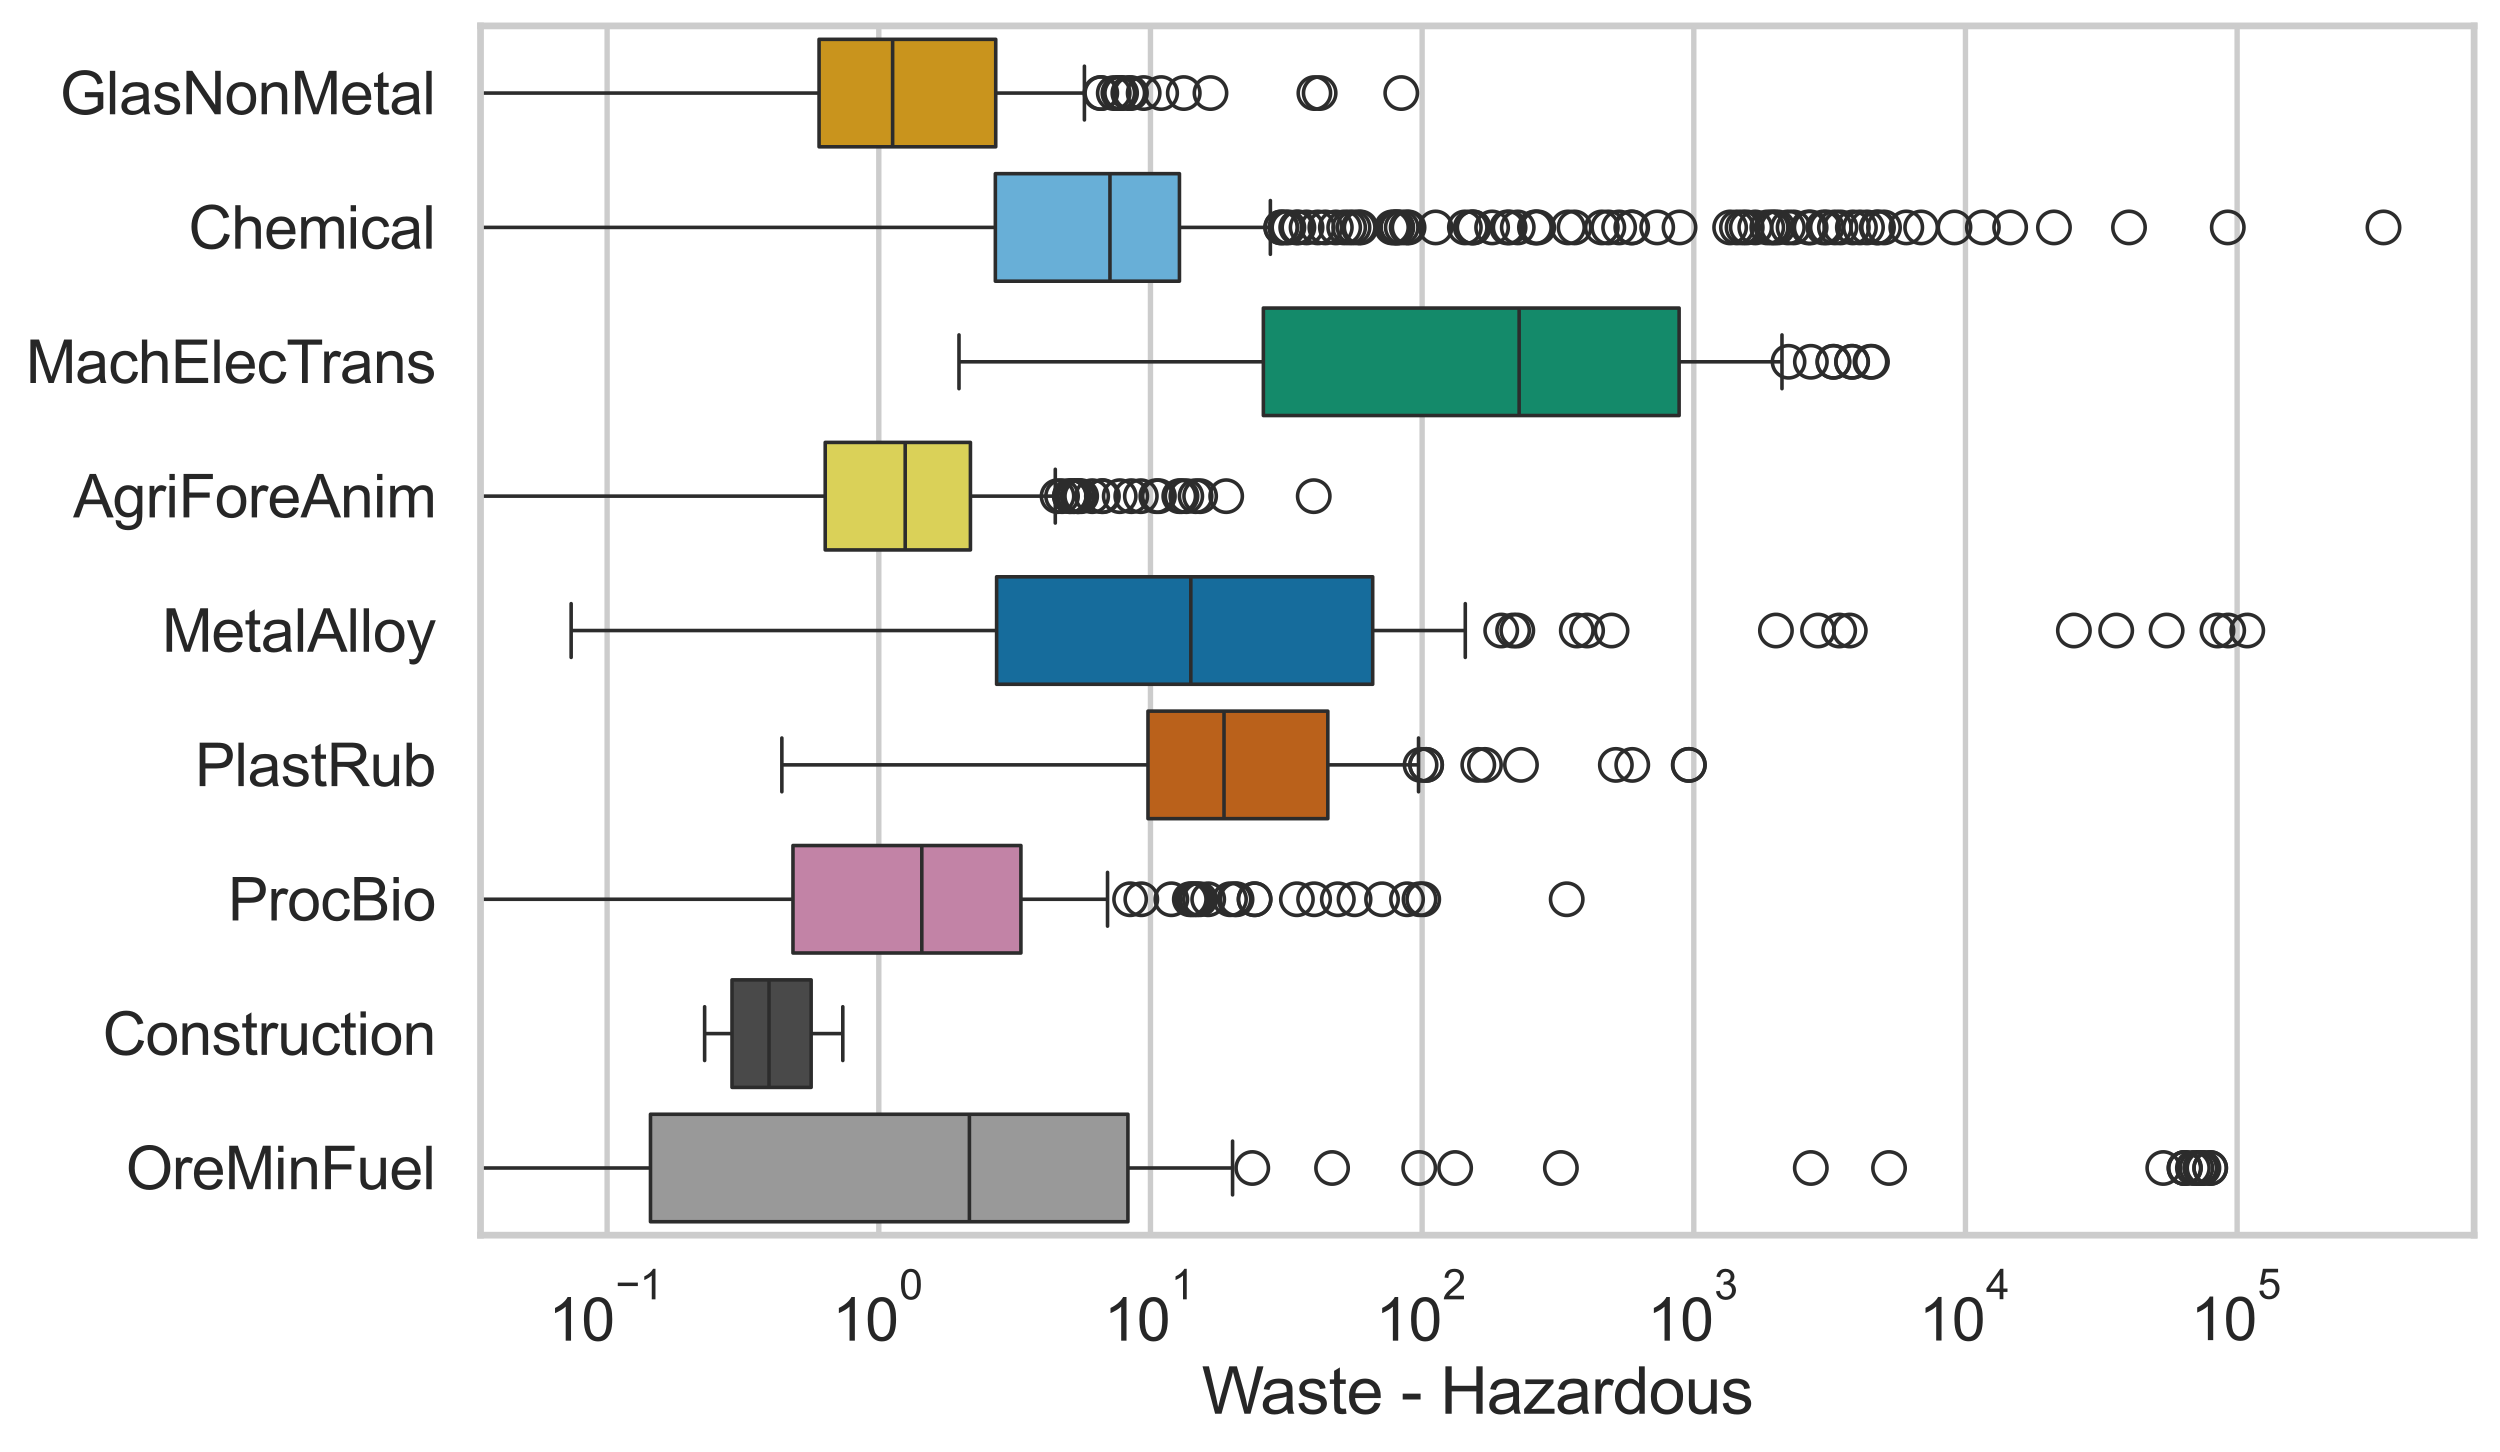 <?xml version="1.0" encoding="utf-8" standalone="no"?>
<!DOCTYPE svg PUBLIC "-//W3C//DTD SVG 1.1//EN"
  "http://www.w3.org/Graphics/SVG/1.1/DTD/svg11.dtd">
<svg xmlns:xlink="http://www.w3.org/1999/xlink" width="695.577pt" height="404.121pt" viewBox="0 0 695.577 404.121" xmlns="http://www.w3.org/2000/svg" version="1.1">
 <defs>
  <style type="text/css">*{stroke-linejoin: round; stroke-linecap: butt}</style>
 </defs>
 <g id="figure_1">
  <g id="patch_1">
   <path d="M 0 404.121 
L 695.577 404.121 
L 695.577 0 
L 0 0 
z
" style="fill: #ffffff"/>
  </g>
  <g id="axes_1">
   <g id="patch_2">
    <path d="M 133.697 343.665 
L 688.377 343.665 
L 688.377 7.2 
L 133.697 7.2 
z
" style="fill: #ffffff"/>
   </g>
   <g id="matplotlib.axis_1">
    <g id="xtick_1">
     <g id="line2d_1">
      <path d="M 168.919 343.665 
L 168.919 7.2 
" clip-path="url(#p70cee825e9)" style="fill: none; stroke: #cccccc; stroke-width: 1.5; stroke-linecap: round"/>
     </g>
     <g id="text_1">
      <!-- $\mathdefault{10^{-1}}$ -->
      <g style="fill: #262626" transform="translate(152.584 373.18) scale(0.165 -0.165)">
       <defs>
        <path id="ArialMT-31" d="M 2384 0 
L 1822 0 
L 1822 3584 
Q 1619 3391 1289 3197 
Q 959 3003 697 2906 
L 697 3450 
Q 1169 3672 1522 3987 
Q 1875 4303 2022 4600 
L 2384 4600 
L 2384 0 
z
" transform="scale(0.016)"/>
        <path id="ArialMT-30" d="M 266 2259 
Q 266 3072 433 3567 
Q 600 4063 929 4331 
Q 1259 4600 1759 4600 
Q 2128 4600 2406 4451 
Q 2684 4303 2865 4023 
Q 3047 3744 3150 3342 
Q 3253 2941 3253 2259 
Q 3253 1453 3087 958 
Q 2922 463 2592 192 
Q 2263 -78 1759 -78 
Q 1097 -78 719 397 
Q 266 969 266 2259 
z
M 844 2259 
Q 844 1131 1108 757 
Q 1372 384 1759 384 
Q 2147 384 2411 759 
Q 2675 1134 2675 2259 
Q 2675 3391 2411 3762 
Q 2147 4134 1753 4134 
Q 1366 4134 1134 3806 
Q 844 3388 844 2259 
z
" transform="scale(0.016)"/>
        <path id="ArialMT-2212" d="M 3381 1997 
L 356 1997 
L 356 2522 
L 3381 2522 
L 3381 1997 
z
" transform="scale(0.016)"/>
       </defs>
       <use xlink:href="#ArialMT-31" transform="translate(0 0.994)"/>
       <use xlink:href="#ArialMT-30" transform="translate(55.615 0.994)"/>
       <use xlink:href="#ArialMT-2212" transform="translate(112.973 70.688) scale(0.7)"/>
       <use xlink:href="#ArialMT-31" transform="translate(153.852 70.688) scale(0.7)"/>
      </g>
     </g>
    </g>
    <g id="xtick_2">
     <g id="line2d_2">
      <path d="M 244.505 343.665 
L 244.505 7.2 
" clip-path="url(#p70cee825e9)" style="fill: none; stroke: #cccccc; stroke-width: 1.5; stroke-linecap: round"/>
     </g>
     <g id="text_2">
      <!-- $\mathdefault{10^{0}}$ -->
      <g style="fill: #262626" transform="translate(231.553 373.18) scale(0.165 -0.165)">
       <use xlink:href="#ArialMT-31" transform="translate(0 0.994)"/>
       <use xlink:href="#ArialMT-30" transform="translate(55.615 0.994)"/>
       <use xlink:href="#ArialMT-30" transform="translate(112.973 70.688) scale(0.7)"/>
      </g>
     </g>
    </g>
    <g id="xtick_3">
     <g id="line2d_3">
      <path d="M 320.092 343.665 
L 320.092 7.2 
" clip-path="url(#p70cee825e9)" style="fill: none; stroke: #cccccc; stroke-width: 1.5; stroke-linecap: round"/>
     </g>
     <g id="text_3">
      <!-- $\mathdefault{10^{1}}$ -->
      <g style="fill: #262626" transform="translate(307.14 373.18) scale(0.165 -0.165)">
       <use xlink:href="#ArialMT-31" transform="translate(0 0.994)"/>
       <use xlink:href="#ArialMT-30" transform="translate(55.615 0.994)"/>
       <use xlink:href="#ArialMT-31" transform="translate(112.973 70.688) scale(0.7)"/>
      </g>
     </g>
    </g>
    <g id="xtick_4">
     <g id="line2d_4">
      <path d="M 395.679 343.665 
L 395.679 7.2 
" clip-path="url(#p70cee825e9)" style="fill: none; stroke: #cccccc; stroke-width: 1.5; stroke-linecap: round"/>
     </g>
     <g id="text_4">
      <!-- $\mathdefault{10^{2}}$ -->
      <g style="fill: #262626" transform="translate(382.726 373.18) scale(0.165 -0.165)">
       <defs>
        <path id="ArialMT-32" d="M 3222 541 
L 3222 0 
L 194 0 
Q 188 203 259 391 
Q 375 700 629 1000 
Q 884 1300 1366 1694 
Q 2113 2306 2375 2664 
Q 2638 3022 2638 3341 
Q 2638 3675 2398 3904 
Q 2159 4134 1775 4134 
Q 1369 4134 1125 3890 
Q 881 3647 878 3216 
L 300 3275 
Q 359 3922 746 4261 
Q 1134 4600 1788 4600 
Q 2447 4600 2831 4234 
Q 3216 3869 3216 3328 
Q 3216 3053 3103 2787 
Q 2991 2522 2730 2228 
Q 2469 1934 1863 1422 
Q 1356 997 1212 845 
Q 1069 694 975 541 
L 3222 541 
z
" transform="scale(0.016)"/>
       </defs>
       <use xlink:href="#ArialMT-31" transform="translate(0 0.994)"/>
       <use xlink:href="#ArialMT-30" transform="translate(55.615 0.994)"/>
       <use xlink:href="#ArialMT-32" transform="translate(112.973 70.688) scale(0.7)"/>
      </g>
     </g>
    </g>
    <g id="xtick_5">
     <g id="line2d_5">
      <path d="M 471.266 343.665 
L 471.266 7.2 
" clip-path="url(#p70cee825e9)" style="fill: none; stroke: #cccccc; stroke-width: 1.5; stroke-linecap: round"/>
     </g>
     <g id="text_5">
      <!-- $\mathdefault{10^{3}}$ -->
      <g style="fill: #262626" transform="translate(458.313 373.18) scale(0.165 -0.165)">
       <defs>
        <path id="ArialMT-33" d="M 269 1209 
L 831 1284 
Q 928 806 1161 595 
Q 1394 384 1728 384 
Q 2125 384 2398 659 
Q 2672 934 2672 1341 
Q 2672 1728 2419 1979 
Q 2166 2231 1775 2231 
Q 1616 2231 1378 2169 
L 1441 2663 
Q 1497 2656 1531 2656 
Q 1891 2656 2178 2843 
Q 2466 3031 2466 3422 
Q 2466 3731 2256 3934 
Q 2047 4138 1716 4138 
Q 1388 4138 1169 3931 
Q 950 3725 888 3313 
L 325 3413 
Q 428 3978 793 4289 
Q 1159 4600 1703 4600 
Q 2078 4600 2393 4439 
Q 2709 4278 2876 4000 
Q 3044 3722 3044 3409 
Q 3044 3113 2884 2869 
Q 2725 2625 2413 2481 
Q 2819 2388 3044 2092 
Q 3269 1797 3269 1353 
Q 3269 753 2831 336 
Q 2394 -81 1725 -81 
Q 1122 -81 723 278 
Q 325 638 269 1209 
z
" transform="scale(0.016)"/>
       </defs>
       <use xlink:href="#ArialMT-31" transform="translate(0 0.994)"/>
       <use xlink:href="#ArialMT-30" transform="translate(55.615 0.994)"/>
       <use xlink:href="#ArialMT-33" transform="translate(112.973 70.688) scale(0.7)"/>
      </g>
     </g>
    </g>
    <g id="xtick_6">
     <g id="line2d_6">
      <path d="M 546.852 343.665 
L 546.852 7.2 
" clip-path="url(#p70cee825e9)" style="fill: none; stroke: #cccccc; stroke-width: 1.5; stroke-linecap: round"/>
     </g>
     <g id="text_6">
      <!-- $\mathdefault{10^{4}}$ -->
      <g style="fill: #262626" transform="translate(533.9 373.015) scale(0.165 -0.165)">
       <defs>
        <path id="ArialMT-34" d="M 2069 0 
L 2069 1097 
L 81 1097 
L 81 1613 
L 2172 4581 
L 2631 4581 
L 2631 1613 
L 3250 1613 
L 3250 1097 
L 2631 1097 
L 2631 0 
L 2069 0 
z
M 2069 1613 
L 2069 3678 
L 634 1613 
L 2069 1613 
z
" transform="scale(0.016)"/>
       </defs>
       <use xlink:href="#ArialMT-31" transform="translate(0 0.202)"/>
       <use xlink:href="#ArialMT-30" transform="translate(55.615 0.202)"/>
       <use xlink:href="#ArialMT-34" transform="translate(112.973 69.895) scale(0.7)"/>
      </g>
     </g>
    </g>
    <g id="xtick_7">
     <g id="line2d_7">
      <path d="M 622.439 343.665 
L 622.439 7.2 
" clip-path="url(#p70cee825e9)" style="fill: none; stroke: #cccccc; stroke-width: 1.5; stroke-linecap: round"/>
     </g>
     <g id="text_7">
      <!-- $\mathdefault{10^{5}}$ -->
      <g style="fill: #262626" transform="translate(609.487 373.015) scale(0.165 -0.165)">
       <defs>
        <path id="ArialMT-35" d="M 266 1200 
L 856 1250 
Q 922 819 1161 601 
Q 1400 384 1738 384 
Q 2144 384 2425 690 
Q 2706 997 2706 1503 
Q 2706 1984 2436 2262 
Q 2166 2541 1728 2541 
Q 1456 2541 1237 2417 
Q 1019 2294 894 2097 
L 366 2166 
L 809 4519 
L 3088 4519 
L 3088 3981 
L 1259 3981 
L 1013 2750 
Q 1425 3038 1878 3038 
Q 2478 3038 2890 2622 
Q 3303 2206 3303 1553 
Q 3303 931 2941 478 
Q 2500 -78 1738 -78 
Q 1113 -78 717 272 
Q 322 622 266 1200 
z
" transform="scale(0.016)"/>
       </defs>
       <use xlink:href="#ArialMT-31" transform="translate(0 0.88)"/>
       <use xlink:href="#ArialMT-30" transform="translate(55.615 0.88)"/>
       <use xlink:href="#ArialMT-35" transform="translate(112.973 70.573) scale(0.7)"/>
      </g>
     </g>
    </g>
    <g id="xtick_8"/>
    <g id="xtick_9"/>
    <g id="xtick_10"/>
    <g id="xtick_11"/>
    <g id="xtick_12"/>
    <g id="xtick_13"/>
    <g id="xtick_14"/>
    <g id="xtick_15"/>
    <g id="xtick_16"/>
    <g id="xtick_17"/>
    <g id="xtick_18"/>
    <g id="xtick_19"/>
    <g id="xtick_20"/>
    <g id="xtick_21"/>
    <g id="xtick_22"/>
    <g id="xtick_23"/>
    <g id="xtick_24"/>
    <g id="xtick_25"/>
    <g id="xtick_26"/>
    <g id="xtick_27"/>
    <g id="xtick_28"/>
    <g id="xtick_29"/>
    <g id="xtick_30"/>
    <g id="xtick_31"/>
    <g id="xtick_32"/>
    <g id="xtick_33"/>
    <g id="xtick_34"/>
    <g id="xtick_35"/>
    <g id="xtick_36"/>
    <g id="xtick_37"/>
    <g id="xtick_38"/>
    <g id="xtick_39"/>
    <g id="xtick_40"/>
    <g id="xtick_41"/>
    <g id="xtick_42"/>
    <g id="xtick_43"/>
    <g id="xtick_44"/>
    <g id="xtick_45"/>
    <g id="xtick_46"/>
    <g id="xtick_47"/>
    <g id="xtick_48"/>
    <g id="xtick_49"/>
    <g id="xtick_50"/>
    <g id="xtick_51"/>
    <g id="xtick_52"/>
    <g id="xtick_53"/>
    <g id="xtick_54"/>
    <g id="xtick_55"/>
    <g id="xtick_56"/>
    <g id="xtick_57"/>
    <g id="xtick_58"/>
    <g id="xtick_59"/>
    <g id="xtick_60"/>
    <g id="xtick_61"/>
    <g id="xtick_62"/>
    <g id="xtick_63"/>
    <g id="xtick_64"/>
    <g id="xtick_65"/>
    <g id="xtick_66"/>
    <g id="xtick_67"/>
    <g id="text_8">
     <!-- Waste - Hazardous -->
     <g style="fill: #262626" transform="translate(334.351 393.344) scale(0.18 -0.18)">
      <defs>
       <path id="ArialMT-57" d="M 1294 0 
L 78 4581 
L 700 4581 
L 1397 1578 
Q 1509 1106 1591 641 
Q 1766 1375 1797 1488 
L 2669 4581 
L 3400 4581 
L 4056 2263 
Q 4303 1400 4413 641 
Q 4500 1075 4641 1638 
L 5359 4581 
L 5969 4581 
L 4713 0 
L 4128 0 
L 3163 3491 
Q 3041 3928 3019 4028 
Q 2947 3713 2884 3491 
L 1913 0 
L 1294 0 
z
" transform="scale(0.016)"/>
       <path id="ArialMT-61" d="M 2588 409 
Q 2275 144 1986 34 
Q 1697 -75 1366 -75 
Q 819 -75 525 192 
Q 231 459 231 875 
Q 231 1119 342 1320 
Q 453 1522 633 1644 
Q 813 1766 1038 1828 
Q 1203 1872 1538 1913 
Q 2219 1994 2541 2106 
Q 2544 2222 2544 2253 
Q 2544 2597 2384 2738 
Q 2169 2928 1744 2928 
Q 1347 2928 1158 2789 
Q 969 2650 878 2297 
L 328 2372 
Q 403 2725 575 2942 
Q 747 3159 1072 3276 
Q 1397 3394 1825 3394 
Q 2250 3394 2515 3294 
Q 2781 3194 2906 3042 
Q 3031 2891 3081 2659 
Q 3109 2516 3109 2141 
L 3109 1391 
Q 3109 606 3145 398 
Q 3181 191 3288 0 
L 2700 0 
Q 2613 175 2588 409 
z
M 2541 1666 
Q 2234 1541 1622 1453 
Q 1275 1403 1131 1340 
Q 988 1278 909 1158 
Q 831 1038 831 891 
Q 831 666 1001 516 
Q 1172 366 1500 366 
Q 1825 366 2078 508 
Q 2331 650 2450 897 
Q 2541 1088 2541 1459 
L 2541 1666 
z
" transform="scale(0.016)"/>
       <path id="ArialMT-73" d="M 197 991 
L 753 1078 
Q 800 744 1014 566 
Q 1228 388 1613 388 
Q 2000 388 2187 545 
Q 2375 703 2375 916 
Q 2375 1106 2209 1216 
Q 2094 1291 1634 1406 
Q 1016 1563 777 1677 
Q 538 1791 414 1992 
Q 291 2194 291 2438 
Q 291 2659 392 2848 
Q 494 3038 669 3163 
Q 800 3259 1026 3326 
Q 1253 3394 1513 3394 
Q 1903 3394 2198 3281 
Q 2494 3169 2634 2976 
Q 2775 2784 2828 2463 
L 2278 2388 
Q 2241 2644 2061 2787 
Q 1881 2931 1553 2931 
Q 1166 2931 1000 2803 
Q 834 2675 834 2503 
Q 834 2394 903 2306 
Q 972 2216 1119 2156 
Q 1203 2125 1616 2013 
Q 2213 1853 2448 1751 
Q 2684 1650 2818 1456 
Q 2953 1263 2953 975 
Q 2953 694 2789 445 
Q 2625 197 2315 61 
Q 2006 -75 1616 -75 
Q 969 -75 630 194 
Q 291 463 197 991 
z
" transform="scale(0.016)"/>
       <path id="ArialMT-74" d="M 1650 503 
L 1731 6 
Q 1494 -44 1306 -44 
Q 1000 -44 831 53 
Q 663 150 594 308 
Q 525 466 525 972 
L 525 2881 
L 113 2881 
L 113 3319 
L 525 3319 
L 525 4141 
L 1084 4478 
L 1084 3319 
L 1650 3319 
L 1650 2881 
L 1084 2881 
L 1084 941 
Q 1084 700 1114 631 
Q 1144 563 1211 522 
Q 1278 481 1403 481 
Q 1497 481 1650 503 
z
" transform="scale(0.016)"/>
       <path id="ArialMT-65" d="M 2694 1069 
L 3275 997 
Q 3138 488 2766 206 
Q 2394 -75 1816 -75 
Q 1088 -75 661 373 
Q 234 822 234 1631 
Q 234 2469 665 2931 
Q 1097 3394 1784 3394 
Q 2450 3394 2872 2941 
Q 3294 2488 3294 1666 
Q 3294 1616 3291 1516 
L 816 1516 
Q 847 969 1125 678 
Q 1403 388 1819 388 
Q 2128 388 2347 550 
Q 2566 713 2694 1069 
z
M 847 1978 
L 2700 1978 
Q 2663 2397 2488 2606 
Q 2219 2931 1791 2931 
Q 1403 2931 1139 2672 
Q 875 2413 847 1978 
z
" transform="scale(0.016)"/>
       <path id="ArialMT-20" transform="scale(0.016)"/>
       <path id="ArialMT-2d" d="M 203 1375 
L 203 1941 
L 1931 1941 
L 1931 1375 
L 203 1375 
z
" transform="scale(0.016)"/>
       <path id="ArialMT-48" d="M 513 0 
L 513 4581 
L 1119 4581 
L 1119 2700 
L 3500 2700 
L 3500 4581 
L 4106 4581 
L 4106 0 
L 3500 0 
L 3500 2159 
L 1119 2159 
L 1119 0 
L 513 0 
z
" transform="scale(0.016)"/>
       <path id="ArialMT-7a" d="M 125 0 
L 125 456 
L 2238 2881 
Q 1878 2863 1603 2863 
L 250 2863 
L 250 3319 
L 2963 3319 
L 2963 2947 
L 1166 841 
L 819 456 
Q 1197 484 1528 484 
L 3063 484 
L 3063 0 
L 125 0 
z
" transform="scale(0.016)"/>
       <path id="ArialMT-72" d="M 416 0 
L 416 3319 
L 922 3319 
L 922 2816 
Q 1116 3169 1280 3281 
Q 1444 3394 1641 3394 
Q 1925 3394 2219 3213 
L 2025 2691 
Q 1819 2813 1613 2813 
Q 1428 2813 1281 2702 
Q 1134 2591 1072 2394 
Q 978 2094 978 1738 
L 978 0 
L 416 0 
z
" transform="scale(0.016)"/>
       <path id="ArialMT-64" d="M 2575 0 
L 2575 419 
Q 2259 -75 1647 -75 
Q 1250 -75 917 144 
Q 584 363 401 755 
Q 219 1147 219 1656 
Q 219 2153 384 2558 
Q 550 2963 881 3178 
Q 1213 3394 1622 3394 
Q 1922 3394 2156 3267 
Q 2391 3141 2538 2938 
L 2538 4581 
L 3097 4581 
L 3097 0 
L 2575 0 
z
M 797 1656 
Q 797 1019 1065 703 
Q 1334 388 1700 388 
Q 2069 388 2326 689 
Q 2584 991 2584 1609 
Q 2584 2291 2321 2609 
Q 2059 2928 1675 2928 
Q 1300 2928 1048 2622 
Q 797 2316 797 1656 
z
" transform="scale(0.016)"/>
       <path id="ArialMT-6f" d="M 213 1659 
Q 213 2581 725 3025 
Q 1153 3394 1769 3394 
Q 2453 3394 2887 2945 
Q 3322 2497 3322 1706 
Q 3322 1066 3130 698 
Q 2938 331 2570 128 
Q 2203 -75 1769 -75 
Q 1072 -75 642 372 
Q 213 819 213 1659 
z
M 791 1659 
Q 791 1022 1069 705 
Q 1347 388 1769 388 
Q 2188 388 2466 706 
Q 2744 1025 2744 1678 
Q 2744 2294 2464 2611 
Q 2184 2928 1769 2928 
Q 1347 2928 1069 2612 
Q 791 2297 791 1659 
z
" transform="scale(0.016)"/>
       <path id="ArialMT-75" d="M 2597 0 
L 2597 488 
Q 2209 -75 1544 -75 
Q 1250 -75 995 37 
Q 741 150 617 320 
Q 494 491 444 738 
Q 409 903 409 1263 
L 409 3319 
L 972 3319 
L 972 1478 
Q 972 1038 1006 884 
Q 1059 663 1231 536 
Q 1403 409 1656 409 
Q 1909 409 2131 539 
Q 2353 669 2445 892 
Q 2538 1116 2538 1541 
L 2538 3319 
L 3100 3319 
L 3100 0 
L 2597 0 
z
" transform="scale(0.016)"/>
      </defs>
      <use xlink:href="#ArialMT-57"/>
      <use xlink:href="#ArialMT-61" transform="translate(90.635 0)"/>
      <use xlink:href="#ArialMT-73" transform="translate(146.25 0)"/>
      <use xlink:href="#ArialMT-74" transform="translate(196.25 0)"/>
      <use xlink:href="#ArialMT-65" transform="translate(224.033 0)"/>
      <use xlink:href="#ArialMT-20" transform="translate(279.648 0)"/>
      <use xlink:href="#ArialMT-2d" transform="translate(307.432 0)"/>
      <use xlink:href="#ArialMT-20" transform="translate(340.732 0)"/>
      <use xlink:href="#ArialMT-48" transform="translate(368.516 0)"/>
      <use xlink:href="#ArialMT-61" transform="translate(440.732 0)"/>
      <use xlink:href="#ArialMT-7a" transform="translate(496.348 0)"/>
      <use xlink:href="#ArialMT-61" transform="translate(546.348 0)"/>
      <use xlink:href="#ArialMT-72" transform="translate(601.963 0)"/>
      <use xlink:href="#ArialMT-64" transform="translate(635.264 0)"/>
      <use xlink:href="#ArialMT-6f" transform="translate(690.879 0)"/>
      <use xlink:href="#ArialMT-75" transform="translate(746.494 0)"/>
      <use xlink:href="#ArialMT-73" transform="translate(802.109 0)"/>
     </g>
    </g>
   </g>
   <g id="matplotlib.axis_2">
    <g id="ytick_1">
     <g id="text_9">
      <!-- GlasNonMetal -->
      <g style="fill: #262626" transform="translate(16.659 31.798) scale(0.165 -0.165)">
       <defs>
        <path id="ArialMT-47" d="M 2638 1797 
L 2638 2334 
L 4578 2338 
L 4578 638 
Q 4131 281 3656 101 
Q 3181 -78 2681 -78 
Q 2006 -78 1454 211 
Q 903 500 622 1047 
Q 341 1594 341 2269 
Q 341 2938 620 3517 
Q 900 4097 1425 4378 
Q 1950 4659 2634 4659 
Q 3131 4659 3532 4498 
Q 3934 4338 4162 4050 
Q 4391 3763 4509 3300 
L 3963 3150 
Q 3859 3500 3706 3700 
Q 3553 3900 3268 4020 
Q 2984 4141 2638 4141 
Q 2222 4141 1919 4014 
Q 1616 3888 1430 3681 
Q 1244 3475 1141 3228 
Q 966 2803 966 2306 
Q 966 1694 1177 1281 
Q 1388 869 1791 669 
Q 2194 469 2647 469 
Q 3041 469 3416 620 
Q 3791 772 3984 944 
L 3984 1797 
L 2638 1797 
z
" transform="scale(0.016)"/>
        <path id="ArialMT-6c" d="M 409 0 
L 409 4581 
L 972 4581 
L 972 0 
L 409 0 
z
" transform="scale(0.016)"/>
        <path id="ArialMT-4e" d="M 488 0 
L 488 4581 
L 1109 4581 
L 3516 984 
L 3516 4581 
L 4097 4581 
L 4097 0 
L 3475 0 
L 1069 3600 
L 1069 0 
L 488 0 
z
" transform="scale(0.016)"/>
        <path id="ArialMT-6e" d="M 422 0 
L 422 3319 
L 928 3319 
L 928 2847 
Q 1294 3394 1984 3394 
Q 2284 3394 2536 3286 
Q 2788 3178 2913 3003 
Q 3038 2828 3088 2588 
Q 3119 2431 3119 2041 
L 3119 0 
L 2556 0 
L 2556 2019 
Q 2556 2363 2490 2533 
Q 2425 2703 2258 2804 
Q 2091 2906 1866 2906 
Q 1506 2906 1245 2678 
Q 984 2450 984 1813 
L 984 0 
L 422 0 
z
" transform="scale(0.016)"/>
        <path id="ArialMT-4d" d="M 475 0 
L 475 4581 
L 1388 4581 
L 2472 1338 
Q 2622 884 2691 659 
Q 2769 909 2934 1394 
L 4031 4581 
L 4847 4581 
L 4847 0 
L 4263 0 
L 4263 3834 
L 2931 0 
L 2384 0 
L 1059 3900 
L 1059 0 
L 475 0 
z
" transform="scale(0.016)"/>
       </defs>
       <use xlink:href="#ArialMT-47"/>
       <use xlink:href="#ArialMT-6c" transform="translate(77.783 0)"/>
       <use xlink:href="#ArialMT-61" transform="translate(100 0)"/>
       <use xlink:href="#ArialMT-73" transform="translate(155.615 0)"/>
       <use xlink:href="#ArialMT-4e" transform="translate(205.615 0)"/>
       <use xlink:href="#ArialMT-6f" transform="translate(277.832 0)"/>
       <use xlink:href="#ArialMT-6e" transform="translate(333.447 0)"/>
       <use xlink:href="#ArialMT-4d" transform="translate(389.062 0)"/>
       <use xlink:href="#ArialMT-65" transform="translate(472.363 0)"/>
       <use xlink:href="#ArialMT-74" transform="translate(527.979 0)"/>
       <use xlink:href="#ArialMT-61" transform="translate(555.762 0)"/>
       <use xlink:href="#ArialMT-6c" transform="translate(611.377 0)"/>
      </g>
     </g>
    </g>
    <g id="ytick_2">
     <g id="text_10">
      <!-- Chemical -->
      <g style="fill: #262626" transform="translate(52.428 69.183) scale(0.165 -0.165)">
       <defs>
        <path id="ArialMT-43" d="M 3763 1606 
L 4369 1453 
Q 4178 706 3683 314 
Q 3188 -78 2472 -78 
Q 1731 -78 1267 223 
Q 803 525 561 1097 
Q 319 1669 319 2325 
Q 319 3041 592 3573 
Q 866 4106 1370 4382 
Q 1875 4659 2481 4659 
Q 3169 4659 3637 4309 
Q 4106 3959 4291 3325 
L 3694 3184 
Q 3534 3684 3231 3912 
Q 2928 4141 2469 4141 
Q 1941 4141 1586 3887 
Q 1231 3634 1087 3207 
Q 944 2781 944 2328 
Q 944 1744 1114 1308 
Q 1284 872 1643 656 
Q 2003 441 2422 441 
Q 2931 441 3284 734 
Q 3638 1028 3763 1606 
z
" transform="scale(0.016)"/>
        <path id="ArialMT-68" d="M 422 0 
L 422 4581 
L 984 4581 
L 984 2938 
Q 1378 3394 1978 3394 
Q 2347 3394 2619 3248 
Q 2891 3103 3008 2847 
Q 3125 2591 3125 2103 
L 3125 0 
L 2563 0 
L 2563 2103 
Q 2563 2525 2380 2717 
Q 2197 2909 1863 2909 
Q 1613 2909 1392 2779 
Q 1172 2650 1078 2428 
Q 984 2206 984 1816 
L 984 0 
L 422 0 
z
" transform="scale(0.016)"/>
        <path id="ArialMT-6d" d="M 422 0 
L 422 3319 
L 925 3319 
L 925 2853 
Q 1081 3097 1340 3245 
Q 1600 3394 1931 3394 
Q 2300 3394 2536 3241 
Q 2772 3088 2869 2813 
Q 3263 3394 3894 3394 
Q 4388 3394 4653 3120 
Q 4919 2847 4919 2278 
L 4919 0 
L 4359 0 
L 4359 2091 
Q 4359 2428 4304 2576 
Q 4250 2725 4106 2815 
Q 3963 2906 3769 2906 
Q 3419 2906 3187 2673 
Q 2956 2441 2956 1928 
L 2956 0 
L 2394 0 
L 2394 2156 
Q 2394 2531 2256 2718 
Q 2119 2906 1806 2906 
Q 1569 2906 1367 2781 
Q 1166 2656 1075 2415 
Q 984 2175 984 1722 
L 984 0 
L 422 0 
z
" transform="scale(0.016)"/>
        <path id="ArialMT-69" d="M 425 3934 
L 425 4581 
L 988 4581 
L 988 3934 
L 425 3934 
z
M 425 0 
L 425 3319 
L 988 3319 
L 988 0 
L 425 0 
z
" transform="scale(0.016)"/>
        <path id="ArialMT-63" d="M 2588 1216 
L 3141 1144 
Q 3050 572 2676 248 
Q 2303 -75 1759 -75 
Q 1078 -75 664 370 
Q 250 816 250 1647 
Q 250 2184 428 2587 
Q 606 2991 970 3192 
Q 1334 3394 1763 3394 
Q 2303 3394 2647 3120 
Q 2991 2847 3088 2344 
L 2541 2259 
Q 2463 2594 2264 2762 
Q 2066 2931 1784 2931 
Q 1359 2931 1093 2626 
Q 828 2322 828 1663 
Q 828 994 1084 691 
Q 1341 388 1753 388 
Q 2084 388 2306 591 
Q 2528 794 2588 1216 
z
" transform="scale(0.016)"/>
       </defs>
       <use xlink:href="#ArialMT-43"/>
       <use xlink:href="#ArialMT-68" transform="translate(72.217 0)"/>
       <use xlink:href="#ArialMT-65" transform="translate(127.832 0)"/>
       <use xlink:href="#ArialMT-6d" transform="translate(183.447 0)"/>
       <use xlink:href="#ArialMT-69" transform="translate(266.748 0)"/>
       <use xlink:href="#ArialMT-63" transform="translate(288.965 0)"/>
       <use xlink:href="#ArialMT-61" transform="translate(338.965 0)"/>
       <use xlink:href="#ArialMT-6c" transform="translate(394.58 0)"/>
      </g>
     </g>
    </g>
    <g id="ytick_3">
     <g id="text_11">
      <!-- MachElecTrans -->
      <g style="fill: #262626" transform="translate(7.2 106.568) scale(0.165 -0.165)">
       <defs>
        <path id="ArialMT-45" d="M 506 0 
L 506 4581 
L 3819 4581 
L 3819 4041 
L 1113 4041 
L 1113 2638 
L 3647 2638 
L 3647 2100 
L 1113 2100 
L 1113 541 
L 3925 541 
L 3925 0 
L 506 0 
z
" transform="scale(0.016)"/>
        <path id="ArialMT-54" d="M 1659 0 
L 1659 4041 
L 150 4041 
L 150 4581 
L 3781 4581 
L 3781 4041 
L 2266 4041 
L 2266 0 
L 1659 0 
z
" transform="scale(0.016)"/>
       </defs>
       <use xlink:href="#ArialMT-4d"/>
       <use xlink:href="#ArialMT-61" transform="translate(83.301 0)"/>
       <use xlink:href="#ArialMT-63" transform="translate(138.916 0)"/>
       <use xlink:href="#ArialMT-68" transform="translate(188.916 0)"/>
       <use xlink:href="#ArialMT-45" transform="translate(244.531 0)"/>
       <use xlink:href="#ArialMT-6c" transform="translate(311.23 0)"/>
       <use xlink:href="#ArialMT-65" transform="translate(333.447 0)"/>
       <use xlink:href="#ArialMT-63" transform="translate(389.062 0)"/>
       <use xlink:href="#ArialMT-54" transform="translate(439.062 0)"/>
       <use xlink:href="#ArialMT-72" transform="translate(496.396 0)"/>
       <use xlink:href="#ArialMT-61" transform="translate(529.697 0)"/>
       <use xlink:href="#ArialMT-6e" transform="translate(585.312 0)"/>
       <use xlink:href="#ArialMT-73" transform="translate(640.928 0)"/>
      </g>
     </g>
    </g>
    <g id="ytick_4">
     <g id="text_12">
      <!-- AgriForeAnim -->
      <g style="fill: #262626" transform="translate(20.341 143.953) scale(0.165 -0.165)">
       <defs>
        <path id="ArialMT-41" d="M -9 0 
L 1750 4581 
L 2403 4581 
L 4278 0 
L 3588 0 
L 3053 1388 
L 1138 1388 
L 634 0 
L -9 0 
z
M 1313 1881 
L 2866 1881 
L 2388 3150 
Q 2169 3728 2063 4100 
Q 1975 3659 1816 3225 
L 1313 1881 
z
" transform="scale(0.016)"/>
        <path id="ArialMT-67" d="M 319 -275 
L 866 -356 
Q 900 -609 1056 -725 
Q 1266 -881 1628 -881 
Q 2019 -881 2231 -725 
Q 2444 -569 2519 -288 
Q 2563 -116 2559 434 
Q 2191 0 1641 0 
Q 956 0 581 494 
Q 206 988 206 1678 
Q 206 2153 378 2554 
Q 550 2956 876 3175 
Q 1203 3394 1644 3394 
Q 2231 3394 2613 2919 
L 2613 3319 
L 3131 3319 
L 3131 450 
Q 3131 -325 2973 -648 
Q 2816 -972 2473 -1159 
Q 2131 -1347 1631 -1347 
Q 1038 -1347 672 -1080 
Q 306 -813 319 -275 
z
M 784 1719 
Q 784 1066 1043 766 
Q 1303 466 1694 466 
Q 2081 466 2343 764 
Q 2606 1063 2606 1700 
Q 2606 2309 2336 2618 
Q 2066 2928 1684 2928 
Q 1309 2928 1046 2623 
Q 784 2319 784 1719 
z
" transform="scale(0.016)"/>
        <path id="ArialMT-46" d="M 525 0 
L 525 4581 
L 3616 4581 
L 3616 4041 
L 1131 4041 
L 1131 2622 
L 3281 2622 
L 3281 2081 
L 1131 2081 
L 1131 0 
L 525 0 
z
" transform="scale(0.016)"/>
       </defs>
       <use xlink:href="#ArialMT-41"/>
       <use xlink:href="#ArialMT-67" transform="translate(66.699 0)"/>
       <use xlink:href="#ArialMT-72" transform="translate(122.314 0)"/>
       <use xlink:href="#ArialMT-69" transform="translate(155.615 0)"/>
       <use xlink:href="#ArialMT-46" transform="translate(177.832 0)"/>
       <use xlink:href="#ArialMT-6f" transform="translate(238.916 0)"/>
       <use xlink:href="#ArialMT-72" transform="translate(294.531 0)"/>
       <use xlink:href="#ArialMT-65" transform="translate(327.832 0)"/>
       <use xlink:href="#ArialMT-41" transform="translate(383.447 0)"/>
       <use xlink:href="#ArialMT-6e" transform="translate(450.146 0)"/>
       <use xlink:href="#ArialMT-69" transform="translate(505.762 0)"/>
       <use xlink:href="#ArialMT-6d" transform="translate(527.979 0)"/>
      </g>
     </g>
    </g>
    <g id="ytick_5">
     <g id="text_13">
      <!-- MetalAlloy -->
      <g style="fill: #262626" transform="translate(45.088 181.337) scale(0.165 -0.165)">
       <defs>
        <path id="ArialMT-79" d="M 397 -1278 
L 334 -750 
Q 519 -800 656 -800 
Q 844 -800 956 -737 
Q 1069 -675 1141 -563 
Q 1194 -478 1313 -144 
Q 1328 -97 1363 -6 
L 103 3319 
L 709 3319 
L 1400 1397 
Q 1534 1031 1641 628 
Q 1738 1016 1872 1384 
L 2581 3319 
L 3144 3319 
L 1881 -56 
Q 1678 -603 1566 -809 
Q 1416 -1088 1222 -1217 
Q 1028 -1347 759 -1347 
Q 597 -1347 397 -1278 
z
" transform="scale(0.016)"/>
       </defs>
       <use xlink:href="#ArialMT-4d"/>
       <use xlink:href="#ArialMT-65" transform="translate(83.301 0)"/>
       <use xlink:href="#ArialMT-74" transform="translate(138.916 0)"/>
       <use xlink:href="#ArialMT-61" transform="translate(166.699 0)"/>
       <use xlink:href="#ArialMT-6c" transform="translate(222.314 0)"/>
       <use xlink:href="#ArialMT-41" transform="translate(244.531 0)"/>
       <use xlink:href="#ArialMT-6c" transform="translate(311.23 0)"/>
       <use xlink:href="#ArialMT-6c" transform="translate(333.447 0)"/>
       <use xlink:href="#ArialMT-6f" transform="translate(355.664 0)"/>
       <use xlink:href="#ArialMT-79" transform="translate(411.279 0)"/>
      </g>
     </g>
    </g>
    <g id="ytick_6">
     <g id="text_14">
      <!-- PlastRub -->
      <g style="fill: #262626" transform="translate(54.248 218.722) scale(0.165 -0.165)">
       <defs>
        <path id="ArialMT-50" d="M 494 0 
L 494 4581 
L 2222 4581 
Q 2678 4581 2919 4538 
Q 3256 4481 3484 4323 
Q 3713 4166 3852 3881 
Q 3991 3597 3991 3256 
Q 3991 2672 3619 2267 
Q 3247 1863 2275 1863 
L 1100 1863 
L 1100 0 
L 494 0 
z
M 1100 2403 
L 2284 2403 
Q 2872 2403 3119 2622 
Q 3366 2841 3366 3238 
Q 3366 3525 3220 3729 
Q 3075 3934 2838 4000 
Q 2684 4041 2272 4041 
L 1100 4041 
L 1100 2403 
z
" transform="scale(0.016)"/>
        <path id="ArialMT-52" d="M 503 0 
L 503 4581 
L 2534 4581 
Q 3147 4581 3465 4457 
Q 3784 4334 3975 4021 
Q 4166 3709 4166 3331 
Q 4166 2844 3850 2509 
Q 3534 2175 2875 2084 
Q 3116 1969 3241 1856 
Q 3506 1613 3744 1247 
L 4541 0 
L 3778 0 
L 3172 953 
Q 2906 1366 2734 1584 
Q 2563 1803 2427 1890 
Q 2291 1978 2150 2013 
Q 2047 2034 1813 2034 
L 1109 2034 
L 1109 0 
L 503 0 
z
M 1109 2559 
L 2413 2559 
Q 2828 2559 3062 2645 
Q 3297 2731 3419 2920 
Q 3541 3109 3541 3331 
Q 3541 3656 3305 3865 
Q 3069 4075 2559 4075 
L 1109 4075 
L 1109 2559 
z
" transform="scale(0.016)"/>
        <path id="ArialMT-62" d="M 941 0 
L 419 0 
L 419 4581 
L 981 4581 
L 981 2947 
Q 1338 3394 1891 3394 
Q 2197 3394 2470 3270 
Q 2744 3147 2920 2923 
Q 3097 2700 3197 2384 
Q 3297 2069 3297 1709 
Q 3297 856 2875 390 
Q 2453 -75 1863 -75 
Q 1275 -75 941 416 
L 941 0 
z
M 934 1684 
Q 934 1088 1097 822 
Q 1363 388 1816 388 
Q 2184 388 2453 708 
Q 2722 1028 2722 1663 
Q 2722 2313 2464 2622 
Q 2206 2931 1841 2931 
Q 1472 2931 1203 2611 
Q 934 2291 934 1684 
z
" transform="scale(0.016)"/>
       </defs>
       <use xlink:href="#ArialMT-50"/>
       <use xlink:href="#ArialMT-6c" transform="translate(66.699 0)"/>
       <use xlink:href="#ArialMT-61" transform="translate(88.916 0)"/>
       <use xlink:href="#ArialMT-73" transform="translate(144.531 0)"/>
       <use xlink:href="#ArialMT-74" transform="translate(194.531 0)"/>
       <use xlink:href="#ArialMT-52" transform="translate(222.314 0)"/>
       <use xlink:href="#ArialMT-75" transform="translate(294.531 0)"/>
       <use xlink:href="#ArialMT-62" transform="translate(350.146 0)"/>
      </g>
     </g>
    </g>
    <g id="ytick_7">
     <g id="text_15">
      <!-- ProcBio -->
      <g style="fill: #262626" transform="translate(63.424 256.107) scale(0.165 -0.165)">
       <defs>
        <path id="ArialMT-42" d="M 469 0 
L 469 4581 
L 2188 4581 
Q 2713 4581 3030 4442 
Q 3347 4303 3526 4014 
Q 3706 3725 3706 3409 
Q 3706 3116 3547 2856 
Q 3388 2597 3066 2438 
Q 3481 2316 3704 2022 
Q 3928 1728 3928 1328 
Q 3928 1006 3792 729 
Q 3656 453 3456 303 
Q 3256 153 2954 76 
Q 2653 0 2216 0 
L 469 0 
z
M 1075 2656 
L 2066 2656 
Q 2469 2656 2644 2709 
Q 2875 2778 2992 2937 
Q 3109 3097 3109 3338 
Q 3109 3566 3000 3739 
Q 2891 3913 2687 3977 
Q 2484 4041 1991 4041 
L 1075 4041 
L 1075 2656 
z
M 1075 541 
L 2216 541 
Q 2509 541 2628 563 
Q 2838 600 2978 687 
Q 3119 775 3209 942 
Q 3300 1109 3300 1328 
Q 3300 1584 3169 1773 
Q 3038 1963 2805 2039 
Q 2572 2116 2134 2116 
L 1075 2116 
L 1075 541 
z
" transform="scale(0.016)"/>
       </defs>
       <use xlink:href="#ArialMT-50"/>
       <use xlink:href="#ArialMT-72" transform="translate(66.699 0)"/>
       <use xlink:href="#ArialMT-6f" transform="translate(100 0)"/>
       <use xlink:href="#ArialMT-63" transform="translate(155.615 0)"/>
       <use xlink:href="#ArialMT-42" transform="translate(205.615 0)"/>
       <use xlink:href="#ArialMT-69" transform="translate(272.314 0)"/>
       <use xlink:href="#ArialMT-6f" transform="translate(294.531 0)"/>
      </g>
     </g>
    </g>
    <g id="ytick_8">
     <g id="text_16">
      <!-- Construction -->
      <g style="fill: #262626" transform="translate(28.575 293.492) scale(0.165 -0.165)">
       <use xlink:href="#ArialMT-43"/>
       <use xlink:href="#ArialMT-6f" transform="translate(72.217 0)"/>
       <use xlink:href="#ArialMT-6e" transform="translate(127.832 0)"/>
       <use xlink:href="#ArialMT-73" transform="translate(183.447 0)"/>
       <use xlink:href="#ArialMT-74" transform="translate(233.447 0)"/>
       <use xlink:href="#ArialMT-72" transform="translate(261.23 0)"/>
       <use xlink:href="#ArialMT-75" transform="translate(294.531 0)"/>
       <use xlink:href="#ArialMT-63" transform="translate(350.146 0)"/>
       <use xlink:href="#ArialMT-74" transform="translate(400.146 0)"/>
       <use xlink:href="#ArialMT-69" transform="translate(427.93 0)"/>
       <use xlink:href="#ArialMT-6f" transform="translate(450.146 0)"/>
       <use xlink:href="#ArialMT-6e" transform="translate(505.762 0)"/>
      </g>
     </g>
    </g>
    <g id="ytick_9">
     <g id="text_17">
      <!-- OreMinFuel -->
      <g style="fill: #262626" transform="translate(35.013 330.877) scale(0.165 -0.165)">
       <defs>
        <path id="ArialMT-4f" d="M 309 2231 
Q 309 3372 921 4017 
Q 1534 4663 2503 4663 
Q 3138 4663 3647 4359 
Q 4156 4056 4423 3514 
Q 4691 2972 4691 2284 
Q 4691 1588 4409 1038 
Q 4128 488 3612 205 
Q 3097 -78 2500 -78 
Q 1853 -78 1343 234 
Q 834 547 571 1087 
Q 309 1628 309 2231 
z
M 934 2222 
Q 934 1394 1379 917 
Q 1825 441 2497 441 
Q 3181 441 3623 922 
Q 4066 1403 4066 2288 
Q 4066 2847 3877 3264 
Q 3688 3681 3323 3911 
Q 2959 4141 2506 4141 
Q 1863 4141 1398 3698 
Q 934 3256 934 2222 
z
" transform="scale(0.016)"/>
       </defs>
       <use xlink:href="#ArialMT-4f"/>
       <use xlink:href="#ArialMT-72" transform="translate(77.783 0)"/>
       <use xlink:href="#ArialMT-65" transform="translate(111.084 0)"/>
       <use xlink:href="#ArialMT-4d" transform="translate(166.699 0)"/>
       <use xlink:href="#ArialMT-69" transform="translate(250 0)"/>
       <use xlink:href="#ArialMT-6e" transform="translate(272.217 0)"/>
       <use xlink:href="#ArialMT-46" transform="translate(327.832 0)"/>
       <use xlink:href="#ArialMT-75" transform="translate(388.916 0)"/>
       <use xlink:href="#ArialMT-65" transform="translate(444.531 0)"/>
       <use xlink:href="#ArialMT-6c" transform="translate(500.146 0)"/>
      </g>
     </g>
    </g>
   </g>
   <g id="patch_3">
    <path d="M 227.891 10.938 
L 227.891 40.846 
L 277.042 40.846 
L 277.042 10.938 
L 227.891 10.938 
z
" clip-path="url(#p70cee825e9)" style="fill: #c9941d; stroke: #2c2c2c; stroke-linejoin: miter"/>
   </g>
   <g id="line2d_8">
    <path d="M 227.891 25.892 
L -1 25.892 
" clip-path="url(#p70cee825e9)" style="fill: none; stroke: #2c2c2c"/>
   </g>
   <g id="line2d_9">
    <path d="M 277.042 25.892 
L 301.716 25.892 
" clip-path="url(#p70cee825e9)" style="fill: none; stroke: #2c2c2c"/>
   </g>
   <g id="line2d_10">
    <path clip-path="url(#p70cee825e9)" style="fill: none; stroke: #2c2c2c; stroke-linecap: round"/>
   </g>
   <g id="line2d_11">
    <path d="M 301.716 18.415 
L 301.716 33.369 
" clip-path="url(#p70cee825e9)" style="fill: none; stroke: #2c2c2c; stroke-linecap: round"/>
   </g>
   <g id="line2d_12">
    <defs>
     <path id="m9c04de9de1" d="M 0 4.5 
C 1.193 4.5 2.338 4.026 3.182 3.182 
C 4.026 2.338 4.5 1.193 4.5 0 
C 4.5 -1.193 4.026 -2.338 3.182 -3.182 
C 2.338 -4.026 1.193 -4.5 0 -4.5 
C -1.193 -4.5 -2.338 -4.026 -3.182 -3.182 
C -4.026 -2.338 -4.5 -1.193 -4.5 0 
C -4.5 1.193 -4.026 2.338 -3.182 3.182 
C -2.338 4.026 -1.193 4.5 0 4.5 
z
" style="stroke: #2c2c2c"/>
    </defs>
    <g clip-path="url(#p70cee825e9)">
     <use xlink:href="#m9c04de9de1" x="318.202" y="25.892" style="fill-opacity: 0; stroke: #2c2c2c"/>
     <use xlink:href="#m9c04de9de1" x="311.925" y="25.892" style="fill-opacity: 0; stroke: #2c2c2c"/>
     <use xlink:href="#m9c04de9de1" x="314.674" y="25.892" style="fill-opacity: 0; stroke: #2c2c2c"/>
     <use xlink:href="#m9c04de9de1" x="313.941" y="25.892" style="fill-opacity: 0; stroke: #2c2c2c"/>
     <use xlink:href="#m9c04de9de1" x="367.168" y="25.892" style="fill-opacity: 0; stroke: #2c2c2c"/>
     <use xlink:href="#m9c04de9de1" x="323.068" y="25.892" style="fill-opacity: 0; stroke: #2c2c2c"/>
     <use xlink:href="#m9c04de9de1" x="336.791" y="25.892" style="fill-opacity: 0; stroke: #2c2c2c"/>
     <use xlink:href="#m9c04de9de1" x="329.363" y="25.892" style="fill-opacity: 0; stroke: #2c2c2c"/>
     <use xlink:href="#m9c04de9de1" x="306.19" y="25.892" style="fill-opacity: 0; stroke: #2c2c2c"/>
     <use xlink:href="#m9c04de9de1" x="311.606" y="25.892" style="fill-opacity: 0; stroke: #2c2c2c"/>
     <use xlink:href="#m9c04de9de1" x="365.706" y="25.892" style="fill-opacity: 0; stroke: #2c2c2c"/>
     <use xlink:href="#m9c04de9de1" x="389.875" y="25.892" style="fill-opacity: 0; stroke: #2c2c2c"/>
     <use xlink:href="#m9c04de9de1" x="309.884" y="25.892" style="fill-opacity: 0; stroke: #2c2c2c"/>
     <use xlink:href="#m9c04de9de1" x="311.165" y="25.892" style="fill-opacity: 0; stroke: #2c2c2c"/>
     <use xlink:href="#m9c04de9de1" x="311.7" y="25.892" style="fill-opacity: 0; stroke: #2c2c2c"/>
     <use xlink:href="#m9c04de9de1" x="306.41" y="25.892" style="fill-opacity: 0; stroke: #2c2c2c"/>
    </g>
   </g>
   <g id="patch_4">
    <path d="M 276.937 48.323 
L 276.937 78.231 
L 328.158 78.231 
L 328.158 48.323 
L 276.937 48.323 
z
" clip-path="url(#p70cee825e9)" style="fill: #68afd7; stroke: #2c2c2c; stroke-linejoin: miter"/>
   </g>
   <g id="line2d_13">
    <path d="M 276.937 63.277 
L -1 63.277 
" clip-path="url(#p70cee825e9)" style="fill: none; stroke: #2c2c2c"/>
   </g>
   <g id="line2d_14">
    <path d="M 328.158 63.277 
L 353.455 63.277 
" clip-path="url(#p70cee825e9)" style="fill: none; stroke: #2c2c2c"/>
   </g>
   <g id="line2d_15">
    <path clip-path="url(#p70cee825e9)" style="fill: none; stroke: #2c2c2c; stroke-linecap: round"/>
   </g>
   <g id="line2d_16">
    <path d="M 353.455 55.8 
L 353.455 70.754 
" clip-path="url(#p70cee825e9)" style="fill: none; stroke: #2c2c2c; stroke-linecap: round"/>
   </g>
   <g id="line2d_17">
    <g clip-path="url(#p70cee825e9)">
     <use xlink:href="#m9c04de9de1" x="361.249" y="63.277" style="fill-opacity: 0; stroke: #2c2c2c"/>
     <use xlink:href="#m9c04de9de1" x="492.935" y="63.277" style="fill-opacity: 0; stroke: #2c2c2c"/>
     <use xlink:href="#m9c04de9de1" x="493.587" y="63.277" style="fill-opacity: 0; stroke: #2c2c2c"/>
     <use xlink:href="#m9c04de9de1" x="409.989" y="63.277" style="fill-opacity: 0; stroke: #2c2c2c"/>
     <use xlink:href="#m9c04de9de1" x="356.441" y="63.277" style="fill-opacity: 0; stroke: #2c2c2c"/>
     <use xlink:href="#m9c04de9de1" x="388.638" y="63.277" style="fill-opacity: 0; stroke: #2c2c2c"/>
     <use xlink:href="#m9c04de9de1" x="378.551" y="63.277" style="fill-opacity: 0; stroke: #2c2c2c"/>
     <use xlink:href="#m9c04de9de1" x="415.151" y="63.277" style="fill-opacity: 0; stroke: #2c2c2c"/>
     <use xlink:href="#m9c04de9de1" x="559.28" y="63.277" style="fill-opacity: 0; stroke: #2c2c2c"/>
     <use xlink:href="#m9c04de9de1" x="420.014" y="63.277" style="fill-opacity: 0; stroke: #2c2c2c"/>
     <use xlink:href="#m9c04de9de1" x="438.087" y="63.277" style="fill-opacity: 0; stroke: #2c2c2c"/>
     <use xlink:href="#m9c04de9de1" x="358.467" y="63.277" style="fill-opacity: 0; stroke: #2c2c2c"/>
     <use xlink:href="#m9c04de9de1" x="373.995" y="63.277" style="fill-opacity: 0; stroke: #2c2c2c"/>
     <use xlink:href="#m9c04de9de1" x="422.288" y="63.277" style="fill-opacity: 0; stroke: #2c2c2c"/>
     <use xlink:href="#m9c04de9de1" x="483.265" y="63.277" style="fill-opacity: 0; stroke: #2c2c2c"/>
     <use xlink:href="#m9c04de9de1" x="524.187" y="63.277" style="fill-opacity: 0; stroke: #2c2c2c"/>
     <use xlink:href="#m9c04de9de1" x="454.123" y="63.277" style="fill-opacity: 0; stroke: #2c2c2c"/>
     <use xlink:href="#m9c04de9de1" x="390.002" y="63.277" style="fill-opacity: 0; stroke: #2c2c2c"/>
     <use xlink:href="#m9c04de9de1" x="419.344" y="63.277" style="fill-opacity: 0; stroke: #2c2c2c"/>
     <use xlink:href="#m9c04de9de1" x="357.624" y="63.277" style="fill-opacity: 0; stroke: #2c2c2c"/>
     <use xlink:href="#m9c04de9de1" x="387.798" y="63.277" style="fill-opacity: 0; stroke: #2c2c2c"/>
     <use xlink:href="#m9c04de9de1" x="363.527" y="63.277" style="fill-opacity: 0; stroke: #2c2c2c"/>
     <use xlink:href="#m9c04de9de1" x="619.838" y="63.277" style="fill-opacity: 0; stroke: #2c2c2c"/>
     <use xlink:href="#m9c04de9de1" x="551.691" y="63.277" style="fill-opacity: 0; stroke: #2c2c2c"/>
     <use xlink:href="#m9c04de9de1" x="494.61" y="63.277" style="fill-opacity: 0; stroke: #2c2c2c"/>
     <use xlink:href="#m9c04de9de1" x="497.451" y="63.277" style="fill-opacity: 0; stroke: #2c2c2c"/>
     <use xlink:href="#m9c04de9de1" x="592.353" y="63.277" style="fill-opacity: 0; stroke: #2c2c2c"/>
     <use xlink:href="#m9c04de9de1" x="453.88" y="63.277" style="fill-opacity: 0; stroke: #2c2c2c"/>
     <use xlink:href="#m9c04de9de1" x="399.436" y="63.277" style="fill-opacity: 0; stroke: #2c2c2c"/>
     <use xlink:href="#m9c04de9de1" x="376.6" y="63.277" style="fill-opacity: 0; stroke: #2c2c2c"/>
     <use xlink:href="#m9c04de9de1" x="508.276" y="63.277" style="fill-opacity: 0; stroke: #2c2c2c"/>
     <use xlink:href="#m9c04de9de1" x="409.859" y="63.277" style="fill-opacity: 0; stroke: #2c2c2c"/>
     <use xlink:href="#m9c04de9de1" x="484.823" y="63.277" style="fill-opacity: 0; stroke: #2c2c2c"/>
     <use xlink:href="#m9c04de9de1" x="571.471" y="63.277" style="fill-opacity: 0; stroke: #2c2c2c"/>
     <use xlink:href="#m9c04de9de1" x="409.199" y="63.277" style="fill-opacity: 0; stroke: #2c2c2c"/>
     <use xlink:href="#m9c04de9de1" x="436.276" y="63.277" style="fill-opacity: 0; stroke: #2c2c2c"/>
     <use xlink:href="#m9c04de9de1" x="519.462" y="63.277" style="fill-opacity: 0; stroke: #2c2c2c"/>
     <use xlink:href="#m9c04de9de1" x="515.516" y="63.277" style="fill-opacity: 0; stroke: #2c2c2c"/>
     <use xlink:href="#m9c04de9de1" x="510.522" y="63.277" style="fill-opacity: 0; stroke: #2c2c2c"/>
     <use xlink:href="#m9c04de9de1" x="391.375" y="63.277" style="fill-opacity: 0; stroke: #2c2c2c"/>
     <use xlink:href="#m9c04de9de1" x="388.666" y="63.277" style="fill-opacity: 0; stroke: #2c2c2c"/>
     <use xlink:href="#m9c04de9de1" x="522.179" y="63.277" style="fill-opacity: 0; stroke: #2c2c2c"/>
     <use xlink:href="#m9c04de9de1" x="543.796" y="63.277" style="fill-opacity: 0; stroke: #2c2c2c"/>
     <use xlink:href="#m9c04de9de1" x="375.376" y="63.277" style="fill-opacity: 0; stroke: #2c2c2c"/>
     <use xlink:href="#m9c04de9de1" x="427.411" y="63.277" style="fill-opacity: 0; stroke: #2c2c2c"/>
     <use xlink:href="#m9c04de9de1" x="534.521" y="63.277" style="fill-opacity: 0; stroke: #2c2c2c"/>
     <use xlink:href="#m9c04de9de1" x="368.753" y="63.277" style="fill-opacity: 0; stroke: #2c2c2c"/>
     <use xlink:href="#m9c04de9de1" x="378.027" y="63.277" style="fill-opacity: 0; stroke: #2c2c2c"/>
     <use xlink:href="#m9c04de9de1" x="407.574" y="63.277" style="fill-opacity: 0; stroke: #2c2c2c"/>
     <use xlink:href="#m9c04de9de1" x="427.068" y="63.277" style="fill-opacity: 0; stroke: #2c2c2c"/>
     <use xlink:href="#m9c04de9de1" x="388.777" y="63.277" style="fill-opacity: 0; stroke: #2c2c2c"/>
     <use xlink:href="#m9c04de9de1" x="450.49" y="63.277" style="fill-opacity: 0; stroke: #2c2c2c"/>
     <use xlink:href="#m9c04de9de1" x="371.673" y="63.277" style="fill-opacity: 0; stroke: #2c2c2c"/>
     <use xlink:href="#m9c04de9de1" x="391.906" y="63.277" style="fill-opacity: 0; stroke: #2c2c2c"/>
     <use xlink:href="#m9c04de9de1" x="387.3" y="63.277" style="fill-opacity: 0; stroke: #2c2c2c"/>
     <use xlink:href="#m9c04de9de1" x="522.512" y="63.277" style="fill-opacity: 0; stroke: #2c2c2c"/>
     <use xlink:href="#m9c04de9de1" x="481.378" y="63.277" style="fill-opacity: 0; stroke: #2c2c2c"/>
     <use xlink:href="#m9c04de9de1" x="517.498" y="63.277" style="fill-opacity: 0; stroke: #2c2c2c"/>
     <use xlink:href="#m9c04de9de1" x="663.164" y="63.277" style="fill-opacity: 0; stroke: #2c2c2c"/>
     <use xlink:href="#m9c04de9de1" x="360.651" y="63.277" style="fill-opacity: 0; stroke: #2c2c2c"/>
     <use xlink:href="#m9c04de9de1" x="499.029" y="63.277" style="fill-opacity: 0; stroke: #2c2c2c"/>
     <use xlink:href="#m9c04de9de1" x="503.131" y="63.277" style="fill-opacity: 0; stroke: #2c2c2c"/>
     <use xlink:href="#m9c04de9de1" x="447.482" y="63.277" style="fill-opacity: 0; stroke: #2c2c2c"/>
     <use xlink:href="#m9c04de9de1" x="491.713" y="63.277" style="fill-opacity: 0; stroke: #2c2c2c"/>
     <use xlink:href="#m9c04de9de1" x="507.331" y="63.277" style="fill-opacity: 0; stroke: #2c2c2c"/>
     <use xlink:href="#m9c04de9de1" x="488.367" y="63.277" style="fill-opacity: 0; stroke: #2c2c2c"/>
     <use xlink:href="#m9c04de9de1" x="512.074" y="63.277" style="fill-opacity: 0; stroke: #2c2c2c"/>
     <use xlink:href="#m9c04de9de1" x="366.638" y="63.277" style="fill-opacity: 0; stroke: #2c2c2c"/>
     <use xlink:href="#m9c04de9de1" x="461.084" y="63.277" style="fill-opacity: 0; stroke: #2c2c2c"/>
     <use xlink:href="#m9c04de9de1" x="467.292" y="63.277" style="fill-opacity: 0; stroke: #2c2c2c"/>
     <use xlink:href="#m9c04de9de1" x="486.001" y="63.277" style="fill-opacity: 0; stroke: #2c2c2c"/>
     <use xlink:href="#m9c04de9de1" x="445.682" y="63.277" style="fill-opacity: 0; stroke: #2c2c2c"/>
     <use xlink:href="#m9c04de9de1" x="503.774" y="63.277" style="fill-opacity: 0; stroke: #2c2c2c"/>
     <use xlink:href="#m9c04de9de1" x="427.978" y="63.277" style="fill-opacity: 0; stroke: #2c2c2c"/>
     <use xlink:href="#m9c04de9de1" x="356.51" y="63.277" style="fill-opacity: 0; stroke: #2c2c2c"/>
     <use xlink:href="#m9c04de9de1" x="530.388" y="63.277" style="fill-opacity: 0; stroke: #2c2c2c"/>
    </g>
   </g>
   <g id="patch_5">
    <path d="M 351.508 85.708 
L 351.508 115.616 
L 467.181 115.616 
L 467.181 85.708 
L 351.508 85.708 
z
" clip-path="url(#p70cee825e9)" style="fill: #148a6a; stroke: #2c2c2c; stroke-linejoin: miter"/>
   </g>
   <g id="line2d_18">
    <path d="M 351.508 100.662 
L 266.821 100.662 
" clip-path="url(#p70cee825e9)" style="fill: none; stroke: #2c2c2c"/>
   </g>
   <g id="line2d_19">
    <path d="M 467.181 100.662 
L 495.801 100.662 
" clip-path="url(#p70cee825e9)" style="fill: none; stroke: #2c2c2c"/>
   </g>
   <g id="line2d_20">
    <path d="M 266.821 93.185 
L 266.821 108.139 
" clip-path="url(#p70cee825e9)" style="fill: none; stroke: #2c2c2c; stroke-linecap: round"/>
   </g>
   <g id="line2d_21">
    <path d="M 495.801 93.185 
L 495.801 108.139 
" clip-path="url(#p70cee825e9)" style="fill: none; stroke: #2c2c2c; stroke-linecap: round"/>
   </g>
   <g id="line2d_22">
    <g clip-path="url(#p70cee825e9)">
     <use xlink:href="#m9c04de9de1" x="510.136" y="100.662" style="fill-opacity: 0; stroke: #2c2c2c"/>
     <use xlink:href="#m9c04de9de1" x="503.842" y="100.662" style="fill-opacity: 0; stroke: #2c2c2c"/>
     <use xlink:href="#m9c04de9de1" x="520.429" y="100.662" style="fill-opacity: 0; stroke: #2c2c2c"/>
     <use xlink:href="#m9c04de9de1" x="515.324" y="100.662" style="fill-opacity: 0; stroke: #2c2c2c"/>
     <use xlink:href="#m9c04de9de1" x="510.092" y="100.662" style="fill-opacity: 0; stroke: #2c2c2c"/>
     <use xlink:href="#m9c04de9de1" x="515.283" y="100.662" style="fill-opacity: 0; stroke: #2c2c2c"/>
     <use xlink:href="#m9c04de9de1" x="520.844" y="100.662" style="fill-opacity: 0; stroke: #2c2c2c"/>
     <use xlink:href="#m9c04de9de1" x="497.626" y="100.662" style="fill-opacity: 0; stroke: #2c2c2c"/>
    </g>
   </g>
   <g id="patch_6">
    <path d="M 229.6 123.093 
L 229.6 153.001 
L 270.004 153.001 
L 270.004 123.093 
L 229.6 123.093 
z
" clip-path="url(#p70cee825e9)" style="fill: #dad158; stroke: #2c2c2c; stroke-linejoin: miter"/>
   </g>
   <g id="line2d_23">
    <path d="M 229.6 138.047 
L -1 138.047 
" clip-path="url(#p70cee825e9)" style="fill: none; stroke: #2c2c2c"/>
   </g>
   <g id="line2d_24">
    <path d="M 270.004 138.047 
L 293.613 138.047 
" clip-path="url(#p70cee825e9)" style="fill: none; stroke: #2c2c2c"/>
   </g>
   <g id="line2d_25">
    <path clip-path="url(#p70cee825e9)" style="fill: none; stroke: #2c2c2c; stroke-linecap: round"/>
   </g>
   <g id="line2d_26">
    <path d="M 293.613 130.57 
L 293.613 145.524 
" clip-path="url(#p70cee825e9)" style="fill: none; stroke: #2c2c2c; stroke-linecap: round"/>
   </g>
   <g id="line2d_27">
    <g clip-path="url(#p70cee825e9)">
     <use xlink:href="#m9c04de9de1" x="341.163" y="138.047" style="fill-opacity: 0; stroke: #2c2c2c"/>
     <use xlink:href="#m9c04de9de1" x="299.895" y="138.047" style="fill-opacity: 0; stroke: #2c2c2c"/>
     <use xlink:href="#m9c04de9de1" x="298.91" y="138.047" style="fill-opacity: 0; stroke: #2c2c2c"/>
     <use xlink:href="#m9c04de9de1" x="333.912" y="138.047" style="fill-opacity: 0; stroke: #2c2c2c"/>
     <use xlink:href="#m9c04de9de1" x="294.24" y="138.047" style="fill-opacity: 0; stroke: #2c2c2c"/>
     <use xlink:href="#m9c04de9de1" x="321.714" y="138.047" style="fill-opacity: 0; stroke: #2c2c2c"/>
     <use xlink:href="#m9c04de9de1" x="317.414" y="138.047" style="fill-opacity: 0; stroke: #2c2c2c"/>
     <use xlink:href="#m9c04de9de1" x="299.823" y="138.047" style="fill-opacity: 0; stroke: #2c2c2c"/>
     <use xlink:href="#m9c04de9de1" x="365.521" y="138.047" style="fill-opacity: 0; stroke: #2c2c2c"/>
     <use xlink:href="#m9c04de9de1" x="328.736" y="138.047" style="fill-opacity: 0; stroke: #2c2c2c"/>
     <use xlink:href="#m9c04de9de1" x="295.494" y="138.047" style="fill-opacity: 0; stroke: #2c2c2c"/>
     <use xlink:href="#m9c04de9de1" x="332.661" y="138.047" style="fill-opacity: 0; stroke: #2c2c2c"/>
     <use xlink:href="#m9c04de9de1" x="300.813" y="138.047" style="fill-opacity: 0; stroke: #2c2c2c"/>
     <use xlink:href="#m9c04de9de1" x="330.067" y="138.047" style="fill-opacity: 0; stroke: #2c2c2c"/>
     <use xlink:href="#m9c04de9de1" x="314.756" y="138.047" style="fill-opacity: 0; stroke: #2c2c2c"/>
     <use xlink:href="#m9c04de9de1" x="303.876" y="138.047" style="fill-opacity: 0; stroke: #2c2c2c"/>
     <use xlink:href="#m9c04de9de1" x="322.443" y="138.047" style="fill-opacity: 0; stroke: #2c2c2c"/>
     <use xlink:href="#m9c04de9de1" x="306.572" y="138.047" style="fill-opacity: 0; stroke: #2c2c2c"/>
     <use xlink:href="#m9c04de9de1" x="328.111" y="138.047" style="fill-opacity: 0; stroke: #2c2c2c"/>
     <use xlink:href="#m9c04de9de1" x="297.739" y="138.047" style="fill-opacity: 0; stroke: #2c2c2c"/>
     <use xlink:href="#m9c04de9de1" x="306.87" y="138.047" style="fill-opacity: 0; stroke: #2c2c2c"/>
     <use xlink:href="#m9c04de9de1" x="298.531" y="138.047" style="fill-opacity: 0; stroke: #2c2c2c"/>
     <use xlink:href="#m9c04de9de1" x="311.542" y="138.047" style="fill-opacity: 0; stroke: #2c2c2c"/>
     <use xlink:href="#m9c04de9de1" x="300.075" y="138.047" style="fill-opacity: 0; stroke: #2c2c2c"/>
     <use xlink:href="#m9c04de9de1" x="297.653" y="138.047" style="fill-opacity: 0; stroke: #2c2c2c"/>
    </g>
   </g>
   <g id="patch_7">
    <path d="M 277.288 160.478 
L 277.288 190.386 
L 381.925 190.386 
L 381.925 160.478 
L 277.288 160.478 
z
" clip-path="url(#p70cee825e9)" style="fill: #166c9c; stroke: #2c2c2c; stroke-linejoin: miter"/>
   </g>
   <g id="line2d_28">
    <path d="M 277.288 175.432 
L 158.91 175.432 
" clip-path="url(#p70cee825e9)" style="fill: none; stroke: #2c2c2c"/>
   </g>
   <g id="line2d_29">
    <path d="M 381.925 175.432 
L 407.686 175.432 
" clip-path="url(#p70cee825e9)" style="fill: none; stroke: #2c2c2c"/>
   </g>
   <g id="line2d_30">
    <path d="M 158.91 167.955 
L 158.91 182.909 
" clip-path="url(#p70cee825e9)" style="fill: none; stroke: #2c2c2c; stroke-linecap: round"/>
   </g>
   <g id="line2d_31">
    <path d="M 407.686 167.955 
L 407.686 182.909 
" clip-path="url(#p70cee825e9)" style="fill: none; stroke: #2c2c2c; stroke-linecap: round"/>
   </g>
   <g id="line2d_32">
    <g clip-path="url(#p70cee825e9)">
     <use xlink:href="#m9c04de9de1" x="441.579" y="175.432" style="fill-opacity: 0; stroke: #2c2c2c"/>
     <use xlink:href="#m9c04de9de1" x="511.709" y="175.432" style="fill-opacity: 0; stroke: #2c2c2c"/>
     <use xlink:href="#m9c04de9de1" x="514.665" y="175.432" style="fill-opacity: 0; stroke: #2c2c2c"/>
     <use xlink:href="#m9c04de9de1" x="588.793" y="175.432" style="fill-opacity: 0; stroke: #2c2c2c"/>
     <use xlink:href="#m9c04de9de1" x="619.952" y="175.432" style="fill-opacity: 0; stroke: #2c2c2c"/>
     <use xlink:href="#m9c04de9de1" x="417.681" y="175.432" style="fill-opacity: 0; stroke: #2c2c2c"/>
     <use xlink:href="#m9c04de9de1" x="422.161" y="175.432" style="fill-opacity: 0; stroke: #2c2c2c"/>
     <use xlink:href="#m9c04de9de1" x="420.995" y="175.432" style="fill-opacity: 0; stroke: #2c2c2c"/>
     <use xlink:href="#m9c04de9de1" x="505.837" y="175.432" style="fill-opacity: 0; stroke: #2c2c2c"/>
     <use xlink:href="#m9c04de9de1" x="448.376" y="175.432" style="fill-opacity: 0; stroke: #2c2c2c"/>
     <use xlink:href="#m9c04de9de1" x="602.827" y="175.432" style="fill-opacity: 0; stroke: #2c2c2c"/>
     <use xlink:href="#m9c04de9de1" x="494.12" y="175.432" style="fill-opacity: 0; stroke: #2c2c2c"/>
     <use xlink:href="#m9c04de9de1" x="625.25" y="175.432" style="fill-opacity: 0; stroke: #2c2c2c"/>
     <use xlink:href="#m9c04de9de1" x="616.974" y="175.432" style="fill-opacity: 0; stroke: #2c2c2c"/>
     <use xlink:href="#m9c04de9de1" x="577.022" y="175.432" style="fill-opacity: 0; stroke: #2c2c2c"/>
     <use xlink:href="#m9c04de9de1" x="438.716" y="175.432" style="fill-opacity: 0; stroke: #2c2c2c"/>
    </g>
   </g>
   <g id="patch_8">
    <path d="M 319.406 197.863 
L 319.406 227.771 
L 369.442 227.771 
L 369.442 197.863 
L 319.406 197.863 
z
" clip-path="url(#p70cee825e9)" style="fill: #ba611b; stroke: #2c2c2c; stroke-linejoin: miter"/>
   </g>
   <g id="line2d_33">
    <path d="M 319.406 212.817 
L 217.536 212.817 
" clip-path="url(#p70cee825e9)" style="fill: none; stroke: #2c2c2c"/>
   </g>
   <g id="line2d_34">
    <path d="M 369.442 212.817 
L 394.681 212.817 
" clip-path="url(#p70cee825e9)" style="fill: none; stroke: #2c2c2c"/>
   </g>
   <g id="line2d_35">
    <path d="M 217.536 205.34 
L 217.536 220.294 
" clip-path="url(#p70cee825e9)" style="fill: none; stroke: #2c2c2c; stroke-linecap: round"/>
   </g>
   <g id="line2d_36">
    <path d="M 394.681 205.34 
L 394.681 220.294 
" clip-path="url(#p70cee825e9)" style="fill: none; stroke: #2c2c2c; stroke-linecap: round"/>
   </g>
   <g id="line2d_37">
    <g clip-path="url(#p70cee825e9)">
     <use xlink:href="#m9c04de9de1" x="469.922" y="212.817" style="fill-opacity: 0; stroke: #2c2c2c"/>
     <use xlink:href="#m9c04de9de1" x="396.801" y="212.817" style="fill-opacity: 0; stroke: #2c2c2c"/>
     <use xlink:href="#m9c04de9de1" x="449.579" y="212.817" style="fill-opacity: 0; stroke: #2c2c2c"/>
     <use xlink:href="#m9c04de9de1" x="469.858" y="212.817" style="fill-opacity: 0; stroke: #2c2c2c"/>
     <use xlink:href="#m9c04de9de1" x="423.178" y="212.817" style="fill-opacity: 0; stroke: #2c2c2c"/>
     <use xlink:href="#m9c04de9de1" x="395.249" y="212.817" style="fill-opacity: 0; stroke: #2c2c2c"/>
     <use xlink:href="#m9c04de9de1" x="454.143" y="212.817" style="fill-opacity: 0; stroke: #2c2c2c"/>
     <use xlink:href="#m9c04de9de1" x="396.783" y="212.817" style="fill-opacity: 0; stroke: #2c2c2c"/>
     <use xlink:href="#m9c04de9de1" x="413.168" y="212.817" style="fill-opacity: 0; stroke: #2c2c2c"/>
     <use xlink:href="#m9c04de9de1" x="411.307" y="212.817" style="fill-opacity: 0; stroke: #2c2c2c"/>
    </g>
   </g>
   <g id="patch_9">
    <path d="M 220.629 235.248 
L 220.629 265.156 
L 284.049 265.156 
L 284.049 235.248 
L 220.629 235.248 
z
" clip-path="url(#p70cee825e9)" style="fill: #c283a6; stroke: #2c2c2c; stroke-linejoin: miter"/>
   </g>
   <g id="line2d_38">
    <path d="M 220.629 250.202 
L -1 250.202 
" clip-path="url(#p70cee825e9)" style="fill: none; stroke: #2c2c2c"/>
   </g>
   <g id="line2d_39">
    <path d="M 284.049 250.202 
L 308.151 250.202 
" clip-path="url(#p70cee825e9)" style="fill: none; stroke: #2c2c2c"/>
   </g>
   <g id="line2d_40">
    <path clip-path="url(#p70cee825e9)" style="fill: none; stroke: #2c2c2c; stroke-linecap: round"/>
   </g>
   <g id="line2d_41">
    <path d="M 308.151 242.725 
L 308.151 257.679 
" clip-path="url(#p70cee825e9)" style="fill: none; stroke: #2c2c2c; stroke-linecap: round"/>
   </g>
   <g id="line2d_42">
    <g clip-path="url(#p70cee825e9)">
     <use xlink:href="#m9c04de9de1" x="394.959" y="250.202" style="fill-opacity: 0; stroke: #2c2c2c"/>
     <use xlink:href="#m9c04de9de1" x="372.227" y="250.202" style="fill-opacity: 0; stroke: #2c2c2c"/>
     <use xlink:href="#m9c04de9de1" x="395.988" y="250.202" style="fill-opacity: 0; stroke: #2c2c2c"/>
     <use xlink:href="#m9c04de9de1" x="332.342" y="250.202" style="fill-opacity: 0; stroke: #2c2c2c"/>
     <use xlink:href="#m9c04de9de1" x="342.226" y="250.202" style="fill-opacity: 0; stroke: #2c2c2c"/>
     <use xlink:href="#m9c04de9de1" x="344.041" y="250.202" style="fill-opacity: 0; stroke: #2c2c2c"/>
     <use xlink:href="#m9c04de9de1" x="333.849" y="250.202" style="fill-opacity: 0; stroke: #2c2c2c"/>
     <use xlink:href="#m9c04de9de1" x="314.431" y="250.202" style="fill-opacity: 0; stroke: #2c2c2c"/>
     <use xlink:href="#m9c04de9de1" x="365.628" y="250.202" style="fill-opacity: 0; stroke: #2c2c2c"/>
     <use xlink:href="#m9c04de9de1" x="332.969" y="250.202" style="fill-opacity: 0; stroke: #2c2c2c"/>
     <use xlink:href="#m9c04de9de1" x="376.878" y="250.202" style="fill-opacity: 0; stroke: #2c2c2c"/>
     <use xlink:href="#m9c04de9de1" x="349.045" y="250.202" style="fill-opacity: 0; stroke: #2c2c2c"/>
     <use xlink:href="#m9c04de9de1" x="435.906" y="250.202" style="fill-opacity: 0; stroke: #2c2c2c"/>
     <use xlink:href="#m9c04de9de1" x="325.903" y="250.202" style="fill-opacity: 0; stroke: #2c2c2c"/>
     <use xlink:href="#m9c04de9de1" x="360.834" y="250.202" style="fill-opacity: 0; stroke: #2c2c2c"/>
     <use xlink:href="#m9c04de9de1" x="384.527" y="250.202" style="fill-opacity: 0; stroke: #2c2c2c"/>
     <use xlink:href="#m9c04de9de1" x="331.043" y="250.202" style="fill-opacity: 0; stroke: #2c2c2c"/>
     <use xlink:href="#m9c04de9de1" x="336.164" y="250.202" style="fill-opacity: 0; stroke: #2c2c2c"/>
     <use xlink:href="#m9c04de9de1" x="391.479" y="250.202" style="fill-opacity: 0; stroke: #2c2c2c"/>
     <use xlink:href="#m9c04de9de1" x="343.475" y="250.202" style="fill-opacity: 0; stroke: #2c2c2c"/>
     <use xlink:href="#m9c04de9de1" x="317.55" y="250.202" style="fill-opacity: 0; stroke: #2c2c2c"/>
     <use xlink:href="#m9c04de9de1" x="331.63" y="250.202" style="fill-opacity: 0; stroke: #2c2c2c"/>
     <use xlink:href="#m9c04de9de1" x="349.084" y="250.202" style="fill-opacity: 0; stroke: #2c2c2c"/>
    </g>
   </g>
   <g id="patch_10">
    <path d="M 203.667 272.633 
L 203.667 302.541 
L 225.684 302.541 
L 225.684 272.633 
L 203.667 272.633 
z
" clip-path="url(#p70cee825e9)" style="fill: #494949; stroke: #2c2c2c; stroke-linejoin: miter"/>
   </g>
   <g id="line2d_43">
    <path d="M 203.667 287.587 
L 196.049 287.587 
" clip-path="url(#p70cee825e9)" style="fill: none; stroke: #2c2c2c"/>
   </g>
   <g id="line2d_44">
    <path d="M 225.684 287.587 
L 234.492 287.587 
" clip-path="url(#p70cee825e9)" style="fill: none; stroke: #2c2c2c"/>
   </g>
   <g id="line2d_45">
    <path d="M 196.049 280.11 
L 196.049 295.064 
" clip-path="url(#p70cee825e9)" style="fill: none; stroke: #2c2c2c; stroke-linecap: round"/>
   </g>
   <g id="line2d_46">
    <path d="M 234.492 280.11 
L 234.492 295.064 
" clip-path="url(#p70cee825e9)" style="fill: none; stroke: #2c2c2c; stroke-linecap: round"/>
   </g>
   <g id="line2d_47"/>
   <g id="patch_11">
    <path d="M 180.985 310.018 
L 180.985 339.926 
L 313.82 339.926 
L 313.82 310.018 
L 180.985 310.018 
z
" clip-path="url(#p70cee825e9)" style="fill: #999999; stroke: #2c2c2c; stroke-linejoin: miter"/>
   </g>
   <g id="line2d_48">
    <path d="M 180.985 324.972 
L -1 324.972 
" clip-path="url(#p70cee825e9)" style="fill: none; stroke: #2c2c2c"/>
   </g>
   <g id="line2d_49">
    <path d="M 313.82 324.972 
L 342.939 324.972 
" clip-path="url(#p70cee825e9)" style="fill: none; stroke: #2c2c2c"/>
   </g>
   <g id="line2d_50">
    <path clip-path="url(#p70cee825e9)" style="fill: none; stroke: #2c2c2c; stroke-linecap: round"/>
   </g>
   <g id="line2d_51">
    <path d="M 342.939 317.495 
L 342.939 332.449 
" clip-path="url(#p70cee825e9)" style="fill: none; stroke: #2c2c2c; stroke-linecap: round"/>
   </g>
   <g id="line2d_52">
    <g clip-path="url(#p70cee825e9)">
     <use xlink:href="#m9c04de9de1" x="611.109" y="324.972" style="fill-opacity: 0; stroke: #2c2c2c"/>
     <use xlink:href="#m9c04de9de1" x="434.287" y="324.972" style="fill-opacity: 0; stroke: #2c2c2c"/>
     <use xlink:href="#m9c04de9de1" x="612.301" y="324.972" style="fill-opacity: 0; stroke: #2c2c2c"/>
     <use xlink:href="#m9c04de9de1" x="614.942" y="324.972" style="fill-opacity: 0; stroke: #2c2c2c"/>
     <use xlink:href="#m9c04de9de1" x="607.806" y="324.972" style="fill-opacity: 0; stroke: #2c2c2c"/>
     <use xlink:href="#m9c04de9de1" x="348.415" y="324.972" style="fill-opacity: 0; stroke: #2c2c2c"/>
     <use xlink:href="#m9c04de9de1" x="394.88" y="324.972" style="fill-opacity: 0; stroke: #2c2c2c"/>
     <use xlink:href="#m9c04de9de1" x="404.857" y="324.972" style="fill-opacity: 0; stroke: #2c2c2c"/>
     <use xlink:href="#m9c04de9de1" x="525.588" y="324.972" style="fill-opacity: 0; stroke: #2c2c2c"/>
     <use xlink:href="#m9c04de9de1" x="370.621" y="324.972" style="fill-opacity: 0; stroke: #2c2c2c"/>
     <use xlink:href="#m9c04de9de1" x="601.889" y="324.972" style="fill-opacity: 0; stroke: #2c2c2c"/>
     <use xlink:href="#m9c04de9de1" x="614.942" y="324.972" style="fill-opacity: 0; stroke: #2c2c2c"/>
     <use xlink:href="#m9c04de9de1" x="607.935" y="324.972" style="fill-opacity: 0; stroke: #2c2c2c"/>
     <use xlink:href="#m9c04de9de1" x="503.821" y="324.972" style="fill-opacity: 0; stroke: #2c2c2c"/>
     <use xlink:href="#m9c04de9de1" x="610.129" y="324.972" style="fill-opacity: 0; stroke: #2c2c2c"/>
     <use xlink:href="#m9c04de9de1" x="612.301" y="324.972" style="fill-opacity: 0; stroke: #2c2c2c"/>
     <use xlink:href="#m9c04de9de1" x="612.197" y="324.972" style="fill-opacity: 0; stroke: #2c2c2c"/>
     <use xlink:href="#m9c04de9de1" x="607.789" y="324.972" style="fill-opacity: 0; stroke: #2c2c2c"/>
     <use xlink:href="#m9c04de9de1" x="613.063" y="324.972" style="fill-opacity: 0; stroke: #2c2c2c"/>
    </g>
   </g>
   <g id="line2d_53">
    <path d="M 248.355 10.938 
L 248.355 40.846 
" clip-path="url(#p70cee825e9)" style="fill: none; stroke: #2c2c2c"/>
   </g>
   <g id="line2d_54">
    <path d="M 308.824 48.323 
L 308.824 78.231 
" clip-path="url(#p70cee825e9)" style="fill: none; stroke: #2c2c2c"/>
   </g>
   <g id="line2d_55">
    <path d="M 422.668 85.708 
L 422.668 115.616 
" clip-path="url(#p70cee825e9)" style="fill: none; stroke: #2c2c2c"/>
   </g>
   <g id="line2d_56">
    <path d="M 251.854 123.093 
L 251.854 153.001 
" clip-path="url(#p70cee825e9)" style="fill: none; stroke: #2c2c2c"/>
   </g>
   <g id="line2d_57">
    <path d="M 331.326 160.478 
L 331.326 190.386 
" clip-path="url(#p70cee825e9)" style="fill: none; stroke: #2c2c2c"/>
   </g>
   <g id="line2d_58">
    <path d="M 340.557 197.863 
L 340.557 227.771 
" clip-path="url(#p70cee825e9)" style="fill: none; stroke: #2c2c2c"/>
   </g>
   <g id="line2d_59">
    <path d="M 256.476 235.248 
L 256.476 265.156 
" clip-path="url(#p70cee825e9)" style="fill: none; stroke: #2c2c2c"/>
   </g>
   <g id="line2d_60">
    <path d="M 213.963 272.633 
L 213.963 302.541 
" clip-path="url(#p70cee825e9)" style="fill: none; stroke: #2c2c2c"/>
   </g>
   <g id="line2d_61">
    <path d="M 269.719 310.018 
L 269.719 339.926 
" clip-path="url(#p70cee825e9)" style="fill: none; stroke: #2c2c2c"/>
   </g>
   <g id="patch_12">
    <path d="M 133.697 343.665 
L 133.697 7.2 
" style="fill: none; stroke: #cccccc; stroke-width: 1.875; stroke-linejoin: miter; stroke-linecap: square"/>
   </g>
   <g id="patch_13">
    <path d="M 688.377 343.665 
L 688.377 7.2 
" style="fill: none; stroke: #cccccc; stroke-width: 1.875; stroke-linejoin: miter; stroke-linecap: square"/>
   </g>
   <g id="patch_14">
    <path d="M 133.697 343.665 
L 688.377 343.665 
" style="fill: none; stroke: #cccccc; stroke-width: 1.875; stroke-linejoin: miter; stroke-linecap: square"/>
   </g>
   <g id="patch_15">
    <path d="M 133.697 7.2 
L 688.377 7.2 
" style="fill: none; stroke: #cccccc; stroke-width: 1.875; stroke-linejoin: miter; stroke-linecap: square"/>
   </g>
  </g>
 </g>
 <defs>
  <clipPath id="p70cee825e9">
   <rect x="133.697" y="7.2" width="554.68" height="336.465"/>
  </clipPath>
 </defs>
</svg>
